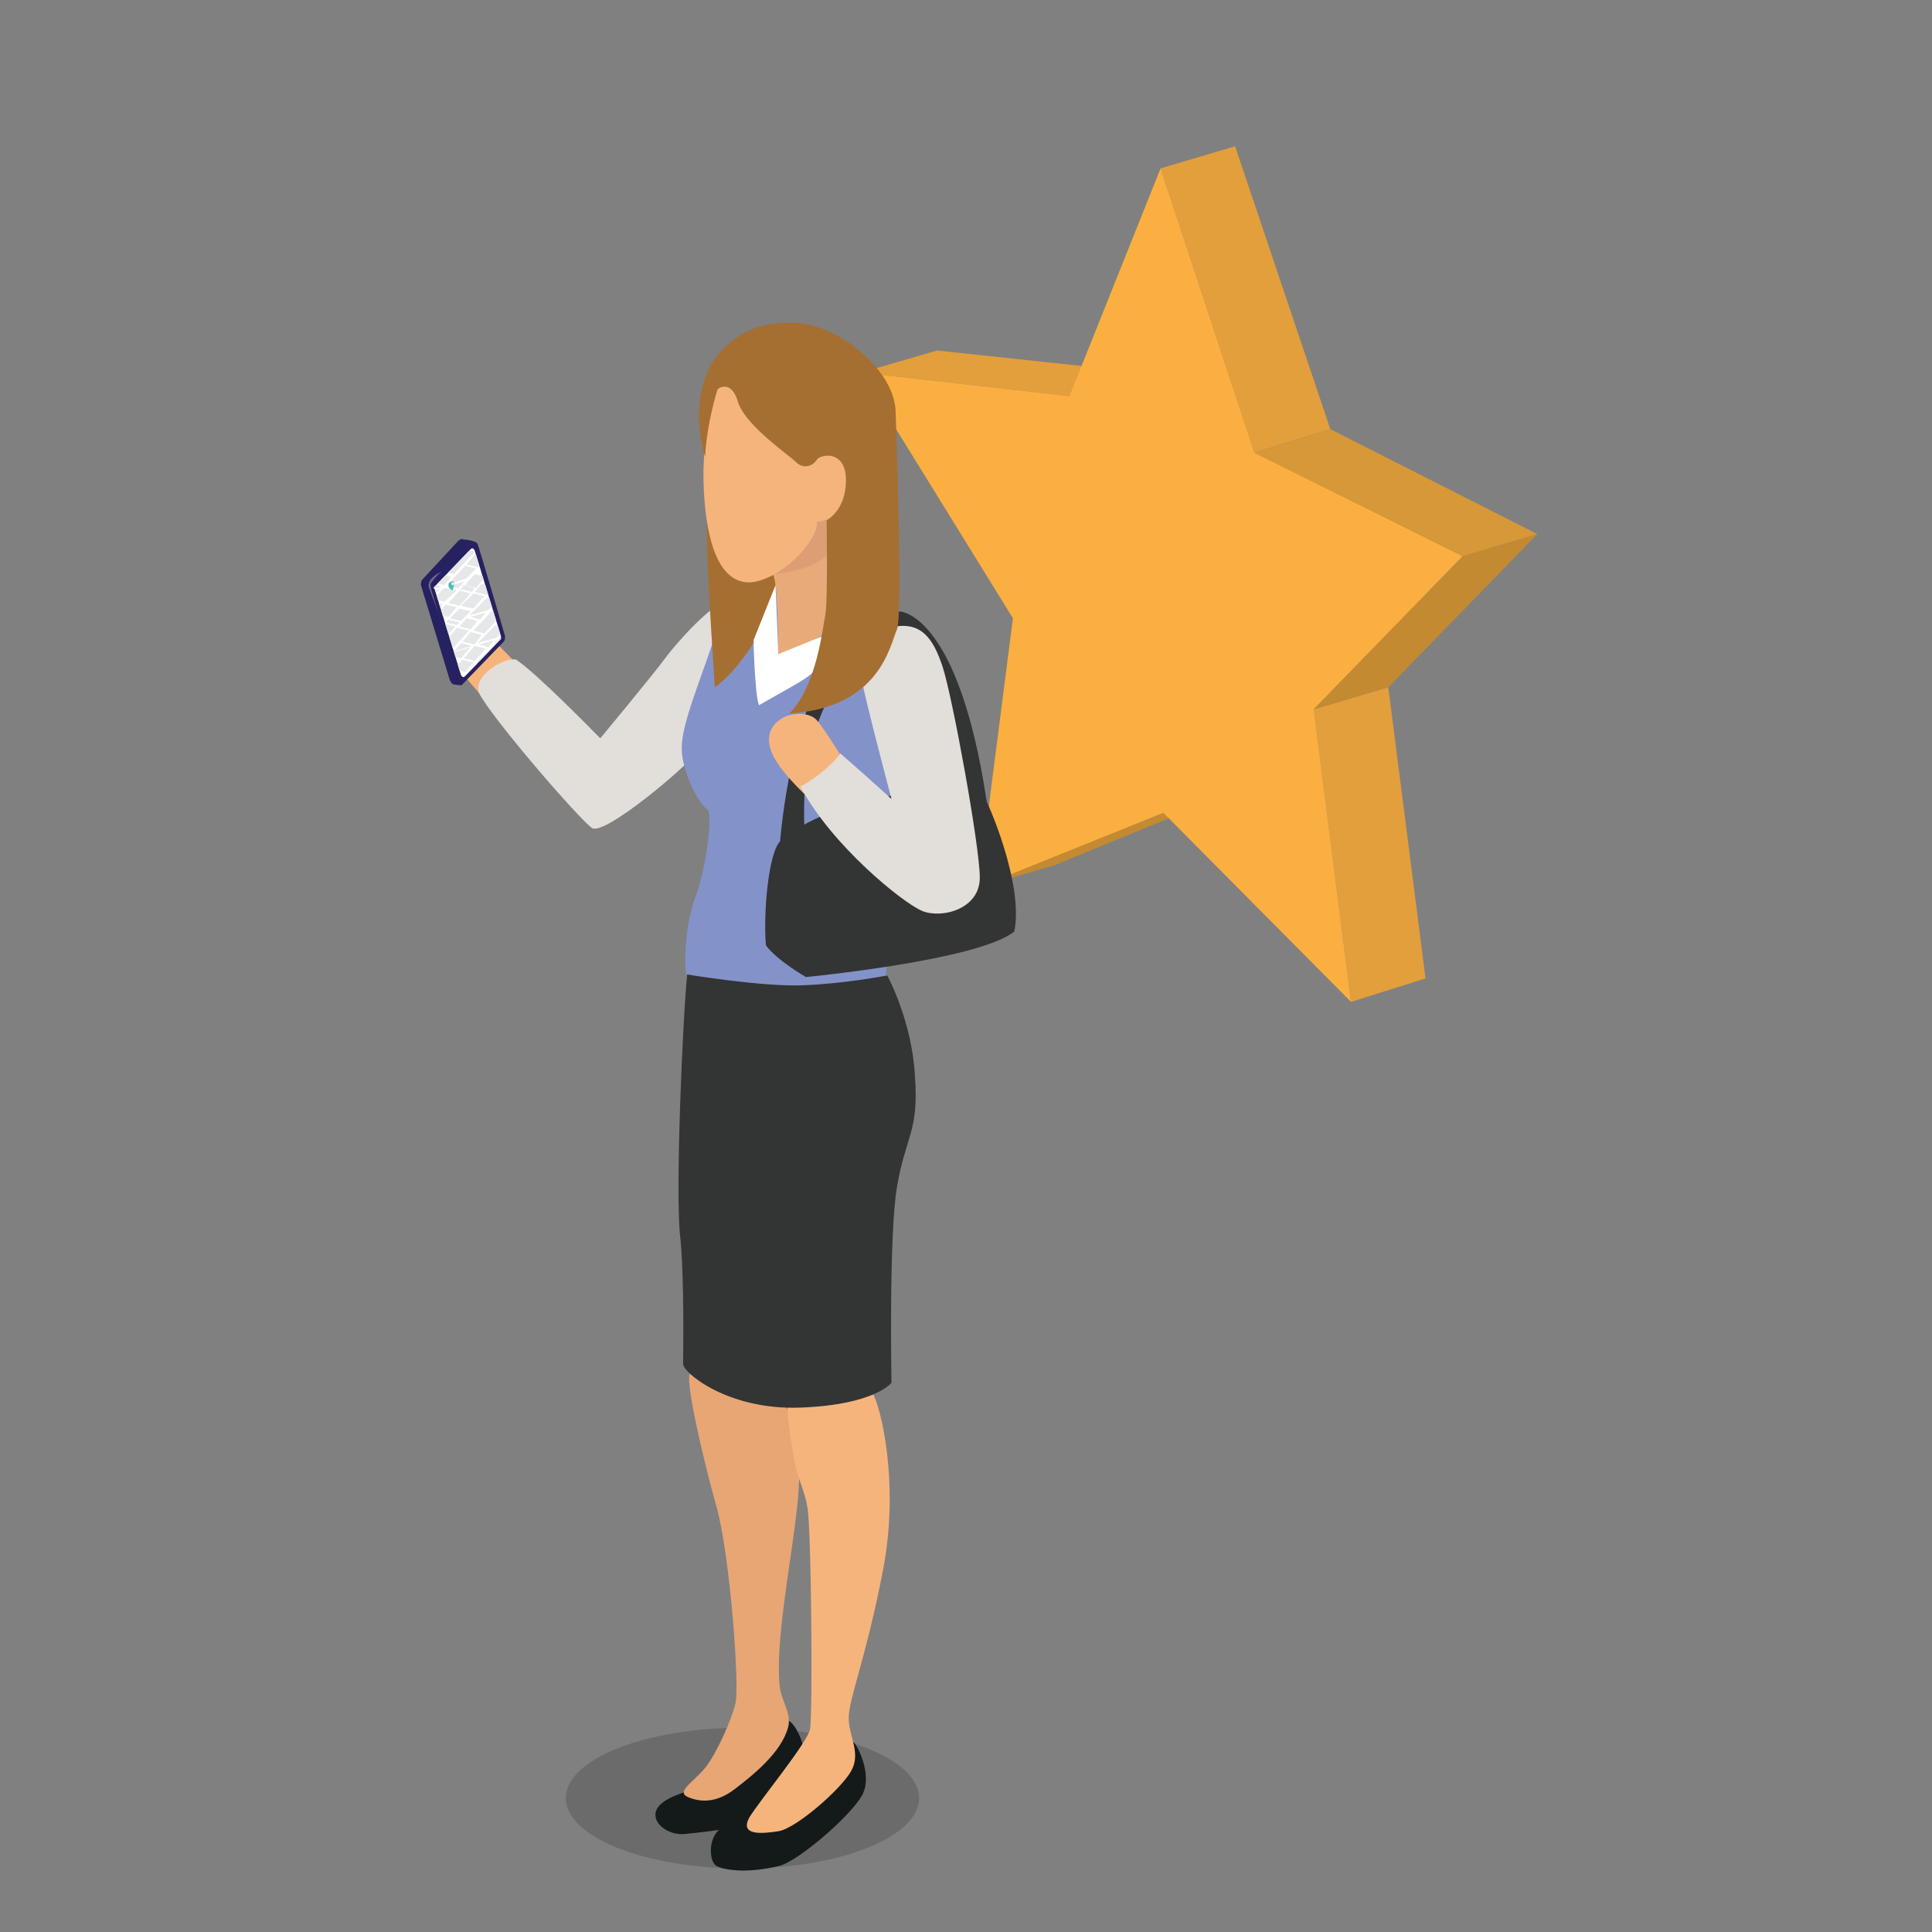 <?xml version="1.0" encoding="utf-8"?>
<!-- Generator: Adobe Illustrator 24.0.0, SVG Export Plug-In . SVG Version: 6.00 Build 0)  -->
<svg version="1.1" id="Layer_1" xmlns="http://www.w3.org/2000/svg" xmlns:xlink="http://www.w3.org/1999/xlink" x="0px" y="0px"
	 width="140px" height="140px" viewBox="0 0 140 140" style="enable-background:new 0 0 140 140;" xml:space="preserve">
<rect x="0" y="0" width="140" height="140" fill="#808080" stroke="none"/>
<style type="text/css">
	.st0{enable-background:new    ;}
	.st1{fill:#C48A32;}
	.st2{fill:#E39F3B;}
	.st3{fill:#FAAF40;}
	.st4{fill:#D79837;}
	.st5{fill:#F6B47D;}
	.st6{fill:#E2DEDA;}
	.st7{opacity:0.4;fill:#4D4D4F;enable-background:new    ;}
	.st8{fill:#141A19;}
	.st9{fill:#E8A675;}
	.st10{fill:#333434;}
	.st11{fill:#8393C9;}
	.st12{fill:#A56F32;}
	.st13{fill:#E9AA7A;}
	.st14{fill:#FFFFFF;}
	.st15{fill:#DD9E76;}
	.st16{fill:#262261;}
	.st17{fill:#6A628C;}
	.st18{clip-path:url(#SVGID_2_);}
	.st19{fill:#E6E7E8;}
	.st20{fill:#49BEAF;}
	.st21{fill:#F1F1F2;}
</style>
<g>
	<g class="st0">
		<g>
			<polygon class="st1" points="70.9,64.3 76.4,62.7 89.8,57.2 84.3,58.9 			"/>
		</g>
		<g>
			<polygon class="st2" points="77.5,28.7 82.9,27 67.9,25.4 62.4,27 			"/>
		</g>
		<g>
			<polygon class="st2" points="97.9,72.6 103.3,70.9 100.6,49.8 95.2,51.4 			"/>
		</g>
		<g>
			<polygon class="st2" points="90.9,32.8 96.4,31.1 89.5,10.6 84.1,12.2 			"/>
		</g>
		<g>
			<polygon class="st3" points="84.1,12.2 77.5,28.7 62.4,27 73.4,44.8 70.9,64.3 84.3,58.9 97.9,72.6 95.2,51.4 106,40.3 
				90.9,32.8 			"/>
		</g>
		<g>
			<polygon class="st1" points="95.2,51.4 100.6,49.8 111.4,38.7 106,40.3 			"/>
		</g>
		<g>
			<polygon class="st4" points="106,40.3 111.4,38.7 96.4,31.1 90.9,32.8 			"/>
		</g>
	</g>
</g>
<g>
	<path class="st5" d="M34.7,50.2c0,0-1.5-1.7-1.9-2.3c-0.4-0.5-0.1-1.6,0.3-1.9c0.3-0.3,1-0.8,2-0.1c1,0.7,2.5,2.4,2.5,2.4
		S36.6,50.1,34.7,50.2z"/>
	<path class="st6" d="M52.9,43.7c-0.7-0.7-3.9,2.9-4.7,4s-4.7,5.8-4.7,5.8c-0.6-0.6-4.6-4.7-6.1-5.7c-0.8-0.2-3.1,1.1-2.7,2.4
		c0.9,1.8,7.3,9.2,8.2,9.8s6.9-4.5,7.4-5.3C50.9,53.9,54.4,45.4,52.9,43.7z"/>
	<ellipse class="st7" cx="53.8" cy="130.3" rx="12.8" ry="5.1"/>
	<path class="st8" d="M49.8,129.8c-0.6,0.2-2.2,0.7-2.3,1.6c-0.1,0.9,1.1,1.6,2.1,1.5c1-0.1,3-0.3,3.9-0.6c1-0.3,3.2-2.8,3.6-3.4
		c0.4-0.6,1-1.6,1.1-2.1c0.1-0.5-0.9-2.7-1.4-2S49.8,129.8,49.8,129.8z"/>
	<path class="st9" d="M50.2,99.6c-0.9-1,0.7,6,1.7,9.5c1,3.5,1.7,13.1,1.4,14.3c-0.3,1.3-1.4,3.7-2.2,4.7c-0.8,1-2.1,1.7-1.3,2.1
		c0.9,0.4,2.1,0.5,3.5-0.6c1.3-1,3.3-2.6,3.8-4.4c0.3-1-0.5-2-0.6-3c-0.4-3.8,1.3-11.2,1.4-14.8c0.2-3.6-1-5.9-1.6-6.3
		S51.1,100.5,50.2,99.6z"/>
	<path class="st8" d="M61.8,126.2c0.4,0.3,1.3,2.3,0.8,3.6c-0.4,1.3-4.6,5-6.1,5.4c-2.4,0.6-4.1,0.3-4.6,0c-0.5-0.3-0.6-1.9,0.2-2.6
		c0.4-0.4,2.2-1.7,3.2-1.9C56.2,130.3,61.8,126.2,61.8,126.2z"/>
	<path class="st5" d="M63.2,100.9c0.6,0.9,2,6.5,0.8,12.8c-1.2,6.3-2.5,9.4-2.5,10.8c0,1.3,0.9,2.5,0.2,3.8c-0.7,1.3-4,4.2-5.3,4.4
		s-2.8,0.3-2.1-1c0.8-1.3,4.2-5.4,4.4-6.4c0.2-1,0.1-14.8-0.2-16.1c-0.2-1.3-0.7-1.9-1-3.7c-0.3-1.8-0.6-3.9-0.4-4.7
		C57.3,99.7,63.2,100.9,63.2,100.9z"/>
	<path class="st10" d="M49.8,70.6c-0.3,2.7-0.9,16-0.5,19.1c0.3,3.1,0.2,8.5,0.2,9.1c-0.1,0.6,3.2,3.4,8.5,3.2
		c5.4-0.2,6.6-1.8,6.6-1.8S64.4,89.5,65,86c0.6-3.6,1.6-4,1.3-8c-0.2-4-2-7.3-2-7.3L49.8,70.6z"/>
	<path class="st11" d="M51.8,46.1c-1,3.1-2.4,6.3-2.4,8.1c0,1.8,1.3,4.1,1.8,4.4c0.6,0.3-0.2,4.8-0.7,6.1c-1.1,2.8-0.8,5.9-0.8,5.9
		s5.4,0.9,8.4,0.8s6.1-0.7,6.1-0.7s0.7-16.8,1.1-19.6c0.4-2.8,3-3.1,1.8-5C64.8,42.2,53.8,40,51.8,46.1z"/>
	<path class="st12" d="M51.3,37.1c-0.3,1.5,0.4,10.9,0.5,12.7c1.5-1,4.1-4.5,4.5-7.4C56.6,39.5,51.3,37.1,51.3,37.1z"/>
	<path class="st13" d="M56,41.6c0.4,0.5,0.4,5.8,0.4,5.8s3.8-1.1,4.2-2.5c0.4-1.4,0.2-9.4,0.2-9.4L56,41.6z"/>
	<path class="st14" d="M59.6,46.1l-3.2,1.3l-0.2-5l-1.6,4c0,0,0.1,4,0.4,4.7c1.9-1.1,3.7-2,4-2.5C59.3,48.1,59.6,46.1,59.6,46.1z"/>
	<path class="st15" d="M56,41.6c0,0,2.8-4,3.2-4.6c0.4-0.5,1.5,0.9,1.5,0.9s-0.1,1.1-0.4,1.8C60.1,40.4,58.6,41.4,56,41.6z"/>
	<path class="st5" d="M54.4,42.2c-2.2,0.1-3.2-2.7-3.4-6.7s0.8-7.5,1.5-8.2c0.7-0.7,7.8,2,8.5,3.9c0.7,1.9,0.9,6.5-1.8,6.6
		C59.3,39.2,56.6,42,54.4,42.2z"/>
	<g>
		<path class="st10" d="M65,45.5c-2.3-0.9-6.3,6.5-6.6,10.3c-0.3,3.8,0,5.5,0,5.5h-1.9c0,0,0.6-8.8,3.6-13.2c3-4.4,4.1-3.8,5-3.8
			c0.9,0,4.7,1.5,6.5,14.5c-1,0.9-1.7,0.7-1.7,0.7S70.2,47.6,65,45.5z"/>
		<path class="st10" d="M56.6,60.9c-0.9,0.7-1.3,5.2-1.1,7.6c0.8,1.1,2.9,2.3,2.9,2.3s12.5-1.2,15.1-3.3c0.7-3.4-1.9-9.4-2.3-10
			C70.7,56.8,61.1,57.1,56.6,60.9z"/>
	</g>
	<path class="st5" d="M61.4,55.5c0,0-1.6-2.6-2.2-3.3c-0.6-0.7-2.1-0.5-2.6-0.1c-0.5,0.3-1.3,1.1-0.6,2.6c0.7,1.5,3,3.5,3,3.5
		S60.9,58,61.4,55.5z"/>
	<path class="st6" d="M64.4,45.5c2.3-0.6,3.2,0.7,3.9,2.8c0.7,2.1,2.7,13,2.7,15.3c0,2.3-2.8,3-4.2,2.4c-1.4-0.6-6.5-4.7-8.8-9
		c1.3-0.7,2.5-1.8,2.9-2.4c2.4,2.1,3.7,3.3,3.7,3.3s-1.9-7.2-2.1-8.4C62.3,48.4,61.6,46.2,64.4,45.5z"/>
	<path class="st12" d="M51.1,33.1c-0.8-2.4-0.5-5.5,0.7-7.1s3-2.8,6-2.6c3,0.2,7,3.4,7.1,6.4s0.5,14.8,0.1,15.8
		c-0.5,1.1-1.2,5.7-7.8,6.1c2-2,2.4-6.2,2.6-7.1s0.1-6.9,0.1-6.9s1.4-0.7,1.4-2.9s-1.8-1.9-2.1-1.5c-0.3,0.5-1,0.7-1.5,0.2
		c-0.5-0.5-3.6-2.6-4.2-4.3C53,27.4,52,28.2,52,28.2S51.2,30.7,51.1,33.1z"/>
	<g>
		<path class="st16" d="M34.1,39.3l0,0.3l-2.9,2.5c-0.1,0.1-0.2,0.3-0.1,0.5l2.5,6.8l-0.2,0.2c-0.1,0.1-0.4,0-0.5,0
			c-0.1,0-0.2-0.1-0.3-0.3l-2.1-6.9c0-0.1,0-0.3,0.1-0.4l2.6-2.8c0.1-0.1,0.3-0.2,0.4-0.1C33.9,39.2,34.1,39.2,34.1,39.3z"/>
		<path class="st16" d="M33.5,49.6l3-3.1c0.1-0.1,0.1-0.3,0.1-0.4c0,0-1.9-6.5-2-6.7c-0.1-0.2-0.8-0.3-0.9-0.3l-2.4,3
			c-0.1,0.1-0.2,0.3-0.1,0.5l2.1,6.9C33.3,49.7,33.4,49.7,33.5,49.6z"/>
		<g>
			<path class="st14" d="M31.5,42.5l2.6-2.7c0.1-0.1,0.2-0.1,0.3,0.1l1.9,6.2c0,0.1,0,0.1,0,0.2l-2.6,2.7c-0.1,0.1-0.2,0.1-0.3-0.1
				l-1.9-6.2C31.4,42.6,31.4,42.6,31.5,42.5z"/>
		</g>
		<g>
			<path class="st17" d="M32,41.4l-0.5,0.5c-0.1,0.2-0.3,0.3-0.3,0.5c0,0.2,0.1,0.4,0.1,0.6l0.2,0.6l0,0l-0.2-0.6
				c-0.1-0.2-0.2-0.4-0.2-0.7c0-0.3,0.2-0.4,0.4-0.6L32,41.4L32,41.4z"/>
		</g>
		<g>
			<defs>
				<path id="SVGID_1_" d="M31.5,42.5l2.6-2.7c0.1-0.1,0.2-0.1,0.3,0.1l1.9,6.2c0,0.1,0,0.1,0,0.2l-2.6,2.7
					c-0.1,0.1-0.2,0.1-0.3-0.1l-1.9-6.2C31.4,42.6,31.4,42.6,31.5,42.5z"/>
			</defs>
			<clipPath id="SVGID_2_">
				<use xlink:href="#SVGID_1_"  style="overflow:visible;"/>
			</clipPath>
			<g class="st18">
				<polygon class="st19" points="34.3,43 33.4,43.9 34.3,44.1 35.1,43.2 				"/>
				<polygon class="st19" points="34.9,42.3 34.4,42.9 36.1,43.3 36.2,42.6 				"/>
				<polygon class="st19" points="35.7,41.5 35.1,42.2 36.3,42.5 36.4,41.7 				"/>
				<polygon class="st19" points="33.3,42.8 32.5,43.7 33.3,43.9 34.1,43 				"/>
				<polygon class="st19" points="33.6,39.8 32.1,41.4 32.9,41.6 34.4,40 				"/>
				<polygon class="st19" points="34.4,41.6 33.7,42.4 34.5,42.6 35.2,41.8 				"/>
				<polygon class="st19" points="33.6,42.4 33.4,42.7 34.2,42.9 34.4,42.6 				"/>
				<polygon class="st19" points="32.2,45.2 31.4,46.1 32.2,46.3 33,45.4 				"/>
				<polygon class="st19" points="33.3,44.1 32.6,44.8 33.4,45 34.1,44.3 				"/>
				<polygon class="st19" points="32.5,44.9 32.3,45.1 33.1,45.3 33.3,45.1 				"/>
				<polygon class="st19" points="32.3,43.8 31.7,44.5 32.5,44.7 33.1,44 				"/>
				<polygon class="st19" points="31.3,43.6 30.7,44.3 31.5,44.5 32.1,43.8 				"/>
				<polygon class="st19" points="34.4,40.2 33.8,40.9 34.6,41.1 35.3,40.4 				"/>
				<polygon class="st19" points="32.2,42.6 31.4,43.4 32.2,43.6 33.1,42.8 				"/>
				<polygon class="st19" points="30.5,43.1 30.4,43.2 31.2,43.4 31.9,42.7 				"/>
				<polygon class="st19" points="31.2,42.3 30.7,42.9 32,42.5 				"/>
				<polygon class="st19" points="31.9,41.6 31.3,42.2 32.2,42.4 32.7,41.8 				"/>
				<polygon class="st19" points="32.5,42.5 33.2,42.6 33.7,42.1 				"/>
				<polygon class="st19" points="33.7,41 32.4,42.4 33.8,41.9 34.5,41.2 				"/>
				<polygon class="st19" points="33.8,44.8 33.3,45.4 34.1,45.6 34.6,45 				"/>
				<polygon class="st19" points="33.1,45.5 31.9,46.9 32.7,47.1 34,45.7 				"/>
				<polygon class="st19" points="34.1,44.7 34.8,44.9 35.2,44.4 				"/>
				<polygon class="st19" points="35.3,43.3 34,44.6 35.4,44.2 36.1,43.5 				"/>
				<polygon class="st19" points="35.5,47.1 34.6,47.9 35.5,48.1 36.3,47.3 				"/>
				<polygon class="st19" points="35.8,44.1 34.3,45.7 35.1,45.9 36.6,44.3 				"/>
				<polygon class="st19" points="36.6,45.9 35.8,46.6 36.7,46.8 37.4,46.1 				"/>
				<polygon class="st19" points="35.8,46.7 35.6,46.9 36.4,47.1 36.6,46.9 				"/>
				<polygon class="st19" points="34.5,48.1 33.9,48.8 34.7,49 35.3,48.3 				"/>
				<polygon class="st19" points="33.5,47.8 32.9,48.5 33.7,48.7 34.3,48 				"/>
				<polygon class="st19" points="36.6,44.5 36,45.2 36.8,45.4 37.4,44.7 				"/>
				<polygon class="st19" points="34.4,46.8 33.6,47.7 34.4,47.9 35.2,47 				"/>
				<polygon class="st19" points="32.7,47.3 32.6,47.5 33.4,47.7 34.1,46.9 				"/>
				<polygon class="st19" points="33.4,46.6 32.9,47.2 34.2,46.8 				"/>
				<polygon class="st19" points="34.1,45.8 33.5,46.5 34.4,46.7 34.9,46 				"/>
				<polygon class="st19" points="34.7,46.7 35.4,46.9 35.8,46.4 				"/>
				<polygon class="st19" points="35.9,45.3 34.6,46.6 36,46.2 36.7,45.5 				"/>
				<path class="st20" d="M32.9,42.3c0,0.1-0.1,0.5-0.1,0.5s-0.3-0.2-0.3-0.3s0-0.3,0.1-0.3C32.8,42.1,32.9,42.1,32.9,42.3z"/>
				<circle class="st21" cx="32.8" cy="42.3" r="0.1"/>
			</g>
		</g>
	</g>
</g>
</svg>
